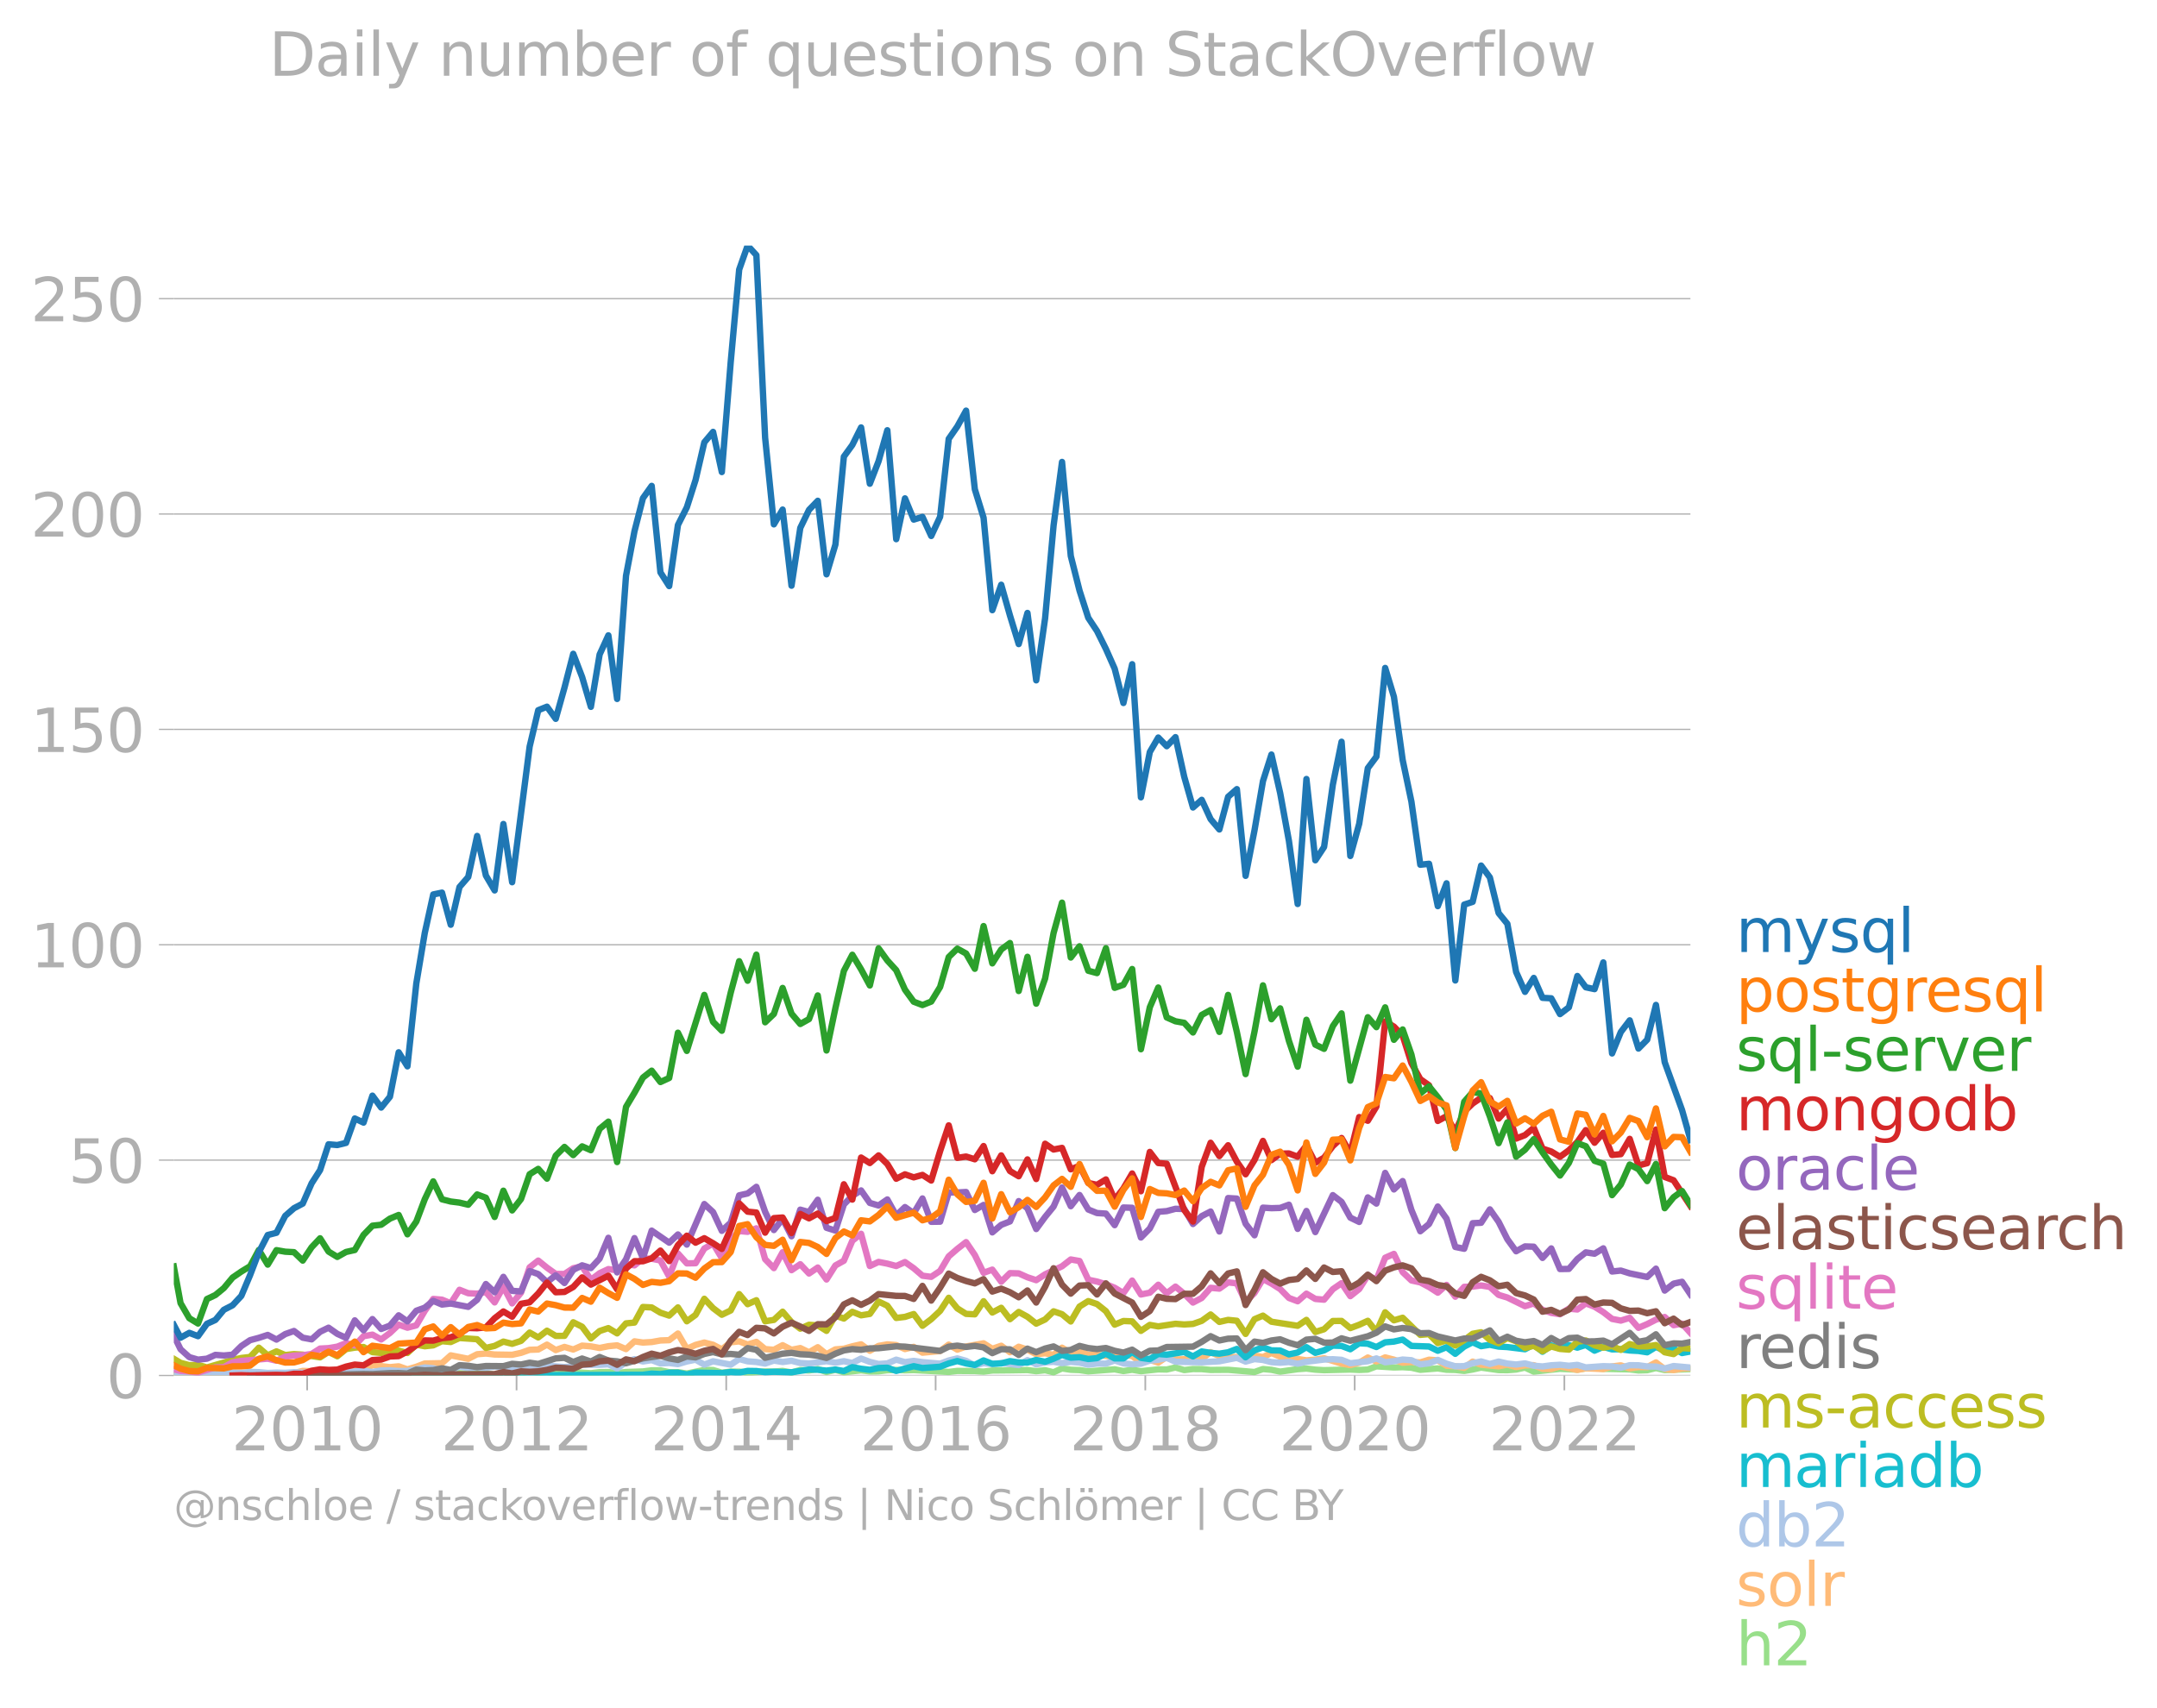 <svg xmlns="http://www.w3.org/2000/svg" xmlns:xlink="http://www.w3.org/1999/xlink" width="677.207" height="536.424" viewBox="0 0 507.905 402.318"><defs><style>*{stroke-linejoin:round;stroke-linecap:butt}</style></defs><g id="figure_1"><path id="patch_1" d="M0 402.318h507.905V0H0v402.318z" style="fill:none"/><g id="axes_1"><path id="patch_2" d="M40.922 323.95h357.12V57.838H40.923V323.95z" style="fill:none"/><g id="matplotlib.axis_1"><g id="xtick_1"><g id="line2d_1"><defs><path id="m1f8ab02eee" d="M0 0v3.5" style="stroke:#b0b0b0;stroke-width:.4"/></defs><use xlink:href="#m1f8ab02eee" x="72.329" y="323.95" style="fill:#b0b0b0;stroke:#b0b0b0;stroke-width:.4"/></g><g id="text_1" style="fill:#b0b0b0" transform="matrix(.14 0 0 -.14 54.514 341.588)"><defs><path id="DejaVuSans-32" d="M1228 531h2203V0H469v531q359 372 979 998 621 627 780 809 303 340 423 576 121 236 121 464 0 372-261 606-261 235-680 235-297 0-627-103-329-103-704-313v638q381 153 712 231 332 78 607 78 725 0 1156-363 431-362 431-968 0-288-108-546-107-257-392-607-78-91-497-524-418-433-1181-1211z" transform="scale(.016)"/><path id="DejaVuSans-30" d="M2034 4250q-487 0-733-480-245-479-245-1442 0-959 245-1439 246-480 733-480 491 0 736 480 246 480 246 1439 0 963-246 1442-245 480-736 480zm0 500q785 0 1199-621 414-620 414-1801 0-1178-414-1799Q2819-91 2034-91q-784 0-1198 620-414 621-414 1799 0 1181 414 1801 414 621 1198 621z" transform="scale(.016)"/><path id="DejaVuSans-31" d="M794 531h1031v3560L703 3866v575l1116 225h631V531h1031V0H794v531z" transform="scale(.016)"/></defs><use xlink:href="#DejaVuSans-32"/><use xlink:href="#DejaVuSans-30" x="63.623"/><use xlink:href="#DejaVuSans-31" x="127.246"/><use xlink:href="#DejaVuSans-30" x="190.869"/></g></g><g id="xtick_2"><use xlink:href="#m1f8ab02eee" id="line2d_2" x="121.633" y="323.95" style="fill:#b0b0b0;stroke:#b0b0b0;stroke-width:.4"/><g id="text_2" style="fill:#b0b0b0" transform="matrix(.14 0 0 -.14 103.818 341.588)"><use xlink:href="#DejaVuSans-32"/><use xlink:href="#DejaVuSans-30" x="63.623"/><use xlink:href="#DejaVuSans-31" x="127.246"/><use xlink:href="#DejaVuSans-32" x="190.869"/></g></g><g id="xtick_3"><use xlink:href="#m1f8ab02eee" id="line2d_3" x="171.005" y="323.95" style="fill:#b0b0b0;stroke:#b0b0b0;stroke-width:.4"/><g id="text_3" style="fill:#b0b0b0" transform="matrix(.14 0 0 -.14 153.19 341.588)"><defs><path id="DejaVuSans-34" d="M2419 4116 825 1625h1594v2491zm-166 550h794V1625h666v-525h-666V0h-628v1100H313v609l1940 2957z" transform="scale(.016)"/></defs><use xlink:href="#DejaVuSans-32"/><use xlink:href="#DejaVuSans-30" x="63.623"/><use xlink:href="#DejaVuSans-31" x="127.246"/><use xlink:href="#DejaVuSans-34" x="190.869"/></g></g><g id="xtick_4"><use xlink:href="#m1f8ab02eee" id="line2d_4" x="220.31" y="323.95" style="fill:#b0b0b0;stroke:#b0b0b0;stroke-width:.4"/><g id="text_4" style="fill:#b0b0b0" transform="matrix(.14 0 0 -.14 202.495 341.588)"><defs><path id="DejaVuSans-36" d="M2113 2584q-425 0-674-291-248-290-248-796 0-503 248-796 249-292 674-292t673 292q248 293 248 796 0 506-248 796-248 291-673 291zm1253 1979v-575q-238 112-480 171-242 60-480 60-625 0-955-422-329-422-376-1275 184 272 462 417 279 145 613 145 703 0 1111-427 408-426 408-1160 0-719-425-1154Q2819-91 2113-91q-810 0-1238 620-428 621-428 1799 0 1106 525 1764t1409 658q238 0 480-47t505-140z" transform="scale(.016)"/></defs><use xlink:href="#DejaVuSans-32"/><use xlink:href="#DejaVuSans-30" x="63.623"/><use xlink:href="#DejaVuSans-31" x="127.246"/><use xlink:href="#DejaVuSans-36" x="190.869"/></g></g><g id="xtick_5"><use xlink:href="#m1f8ab02eee" id="line2d_5" x="269.682" y="323.95" style="fill:#b0b0b0;stroke:#b0b0b0;stroke-width:.4"/><g id="text_5" style="fill:#b0b0b0" transform="matrix(.14 0 0 -.14 251.867 341.588)"><defs><path id="DejaVuSans-38" d="M2034 2216q-450 0-708-241-257-241-257-662 0-422 257-663 258-241 708-241t709 242q260 243 260 662 0 421-258 662-257 241-711 241zm-631 268q-406 100-633 378-226 279-226 679 0 559 398 884 399 325 1092 325 697 0 1094-325t397-884q0-400-227-679-226-278-629-378 456-106 710-416 255-309 255-755 0-679-414-1042Q2806-91 2034-91q-771 0-1186 362-414 363-414 1042 0 446 256 755 257 310 713 416zm-231 997q0-362 226-565 227-203 636-203 407 0 636 203 230 203 230 565 0 363-230 566-229 203-636 203-409 0-636-203-226-203-226-566z" transform="scale(.016)"/></defs><use xlink:href="#DejaVuSans-32"/><use xlink:href="#DejaVuSans-30" x="63.623"/><use xlink:href="#DejaVuSans-31" x="127.246"/><use xlink:href="#DejaVuSans-38" x="190.869"/></g></g><g id="xtick_6"><use xlink:href="#m1f8ab02eee" id="line2d_6" x="318.986" y="323.95" style="fill:#b0b0b0;stroke:#b0b0b0;stroke-width:.4"/><g id="text_6" style="fill:#b0b0b0" transform="matrix(.14 0 0 -.14 301.171 341.588)"><use xlink:href="#DejaVuSans-32"/><use xlink:href="#DejaVuSans-30" x="63.623"/><use xlink:href="#DejaVuSans-32" x="127.246"/><use xlink:href="#DejaVuSans-30" x="190.869"/></g></g><g id="xtick_7"><use xlink:href="#m1f8ab02eee" id="line2d_7" x="368.358" y="323.95" style="fill:#b0b0b0;stroke:#b0b0b0;stroke-width:.4"/><g id="text_7" style="fill:#b0b0b0" transform="matrix(.14 0 0 -.14 350.543 341.588)"><use xlink:href="#DejaVuSans-32"/><use xlink:href="#DejaVuSans-30" x="63.623"/><use xlink:href="#DejaVuSans-32" x="127.246"/><use xlink:href="#DejaVuSans-32" x="190.869"/></g></g></g><g id="matplotlib.axis_2"><g id="ytick_1"><path id="line2d_8" d="M40.922 323.95h357.12" clip-path="url(#p88f51750db)" style="fill:none;stroke:#b0b0b0;stroke-width:.3;stroke-linecap:square"/><g id="line2d_9"><defs><path id="m25d89b3b78" d="M0 0h-3.5" style="stroke:#b0b0b0;stroke-width:.3"/></defs><use xlink:href="#m25d89b3b78" x="40.922" y="323.95" style="fill:#b0b0b0;stroke:#b0b0b0;stroke-width:.3"/></g><use xlink:href="#DejaVuSans-30" id="text_8" style="fill:#b0b0b0" transform="matrix(.14 0 0 -.14 25.015 329.269)"/></g><g id="ytick_2"><path id="line2d_10" d="M40.922 273.228h357.12" clip-path="url(#p88f51750db)" style="fill:none;stroke:#b0b0b0;stroke-width:.3;stroke-linecap:square"/><use xlink:href="#m25d89b3b78" id="line2d_11" x="40.922" y="273.228" style="fill:#b0b0b0;stroke:#b0b0b0;stroke-width:.3"/><g id="text_9" style="fill:#b0b0b0" transform="matrix(.14 0 0 -.14 16.108 278.546)"><defs><path id="DejaVuSans-35" d="M691 4666h2478v-532H1269V2991q137 47 274 70 138 23 276 23 781 0 1237-428 457-428 457-1159 0-753-469-1171Q2575-91 1722-91q-294 0-599 50Q819 9 494 109v635q281-153 581-228t634-75q541 0 856 284 316 284 316 772 0 487-316 771-315 285-856 285-253 0-505-56-251-56-513-175v2344z" transform="scale(.016)"/></defs><use xlink:href="#DejaVuSans-35"/><use xlink:href="#DejaVuSans-30" x="63.623"/></g></g><g id="ytick_3"><path id="line2d_12" d="M40.922 222.505h357.12" clip-path="url(#p88f51750db)" style="fill:none;stroke:#b0b0b0;stroke-width:.3;stroke-linecap:square"/><use xlink:href="#m25d89b3b78" id="line2d_13" x="40.922" y="222.505" style="fill:#b0b0b0;stroke:#b0b0b0;stroke-width:.3"/><g id="text_10" style="fill:#b0b0b0" transform="matrix(.14 0 0 -.14 7.2 227.824)"><use xlink:href="#DejaVuSans-31"/><use xlink:href="#DejaVuSans-30" x="63.623"/><use xlink:href="#DejaVuSans-30" x="127.246"/></g></g><g id="ytick_4"><path id="line2d_14" d="M40.922 171.783h357.12" clip-path="url(#p88f51750db)" style="fill:none;stroke:#b0b0b0;stroke-width:.3;stroke-linecap:square"/><use xlink:href="#m25d89b3b78" id="line2d_15" x="40.922" y="171.783" style="fill:#b0b0b0;stroke:#b0b0b0;stroke-width:.3"/><g id="text_11" style="fill:#b0b0b0" transform="matrix(.14 0 0 -.14 7.2 177.102)"><use xlink:href="#DejaVuSans-31"/><use xlink:href="#DejaVuSans-35" x="63.623"/><use xlink:href="#DejaVuSans-30" x="127.246"/></g></g><g id="ytick_5"><path id="line2d_16" d="M40.922 121.06h357.12" clip-path="url(#p88f51750db)" style="fill:none;stroke:#b0b0b0;stroke-width:.3;stroke-linecap:square"/><use xlink:href="#m25d89b3b78" id="line2d_17" x="40.922" y="121.061" style="fill:#b0b0b0;stroke:#b0b0b0;stroke-width:.3"/><g id="text_12" style="fill:#b0b0b0" transform="matrix(.14 0 0 -.14 7.2 126.38)"><use xlink:href="#DejaVuSans-32"/><use xlink:href="#DejaVuSans-30" x="63.623"/><use xlink:href="#DejaVuSans-30" x="127.246"/></g></g><g id="ytick_6"><path id="line2d_18" d="M40.922 70.338h357.12" clip-path="url(#p88f51750db)" style="fill:none;stroke:#b0b0b0;stroke-width:.3;stroke-linecap:square"/><use xlink:href="#m25d89b3b78" id="line2d_19" x="40.922" y="70.338" style="fill:#b0b0b0;stroke:#b0b0b0;stroke-width:.3"/><g id="text_13" style="fill:#b0b0b0" transform="matrix(.14 0 0 -.14 7.2 75.657)"><use xlink:href="#DejaVuSans-32"/><use xlink:href="#DejaVuSans-35" x="63.623"/><use xlink:href="#DejaVuSans-30" x="127.246"/></g></g></g><path id="line2d_20" d="m40.922 323.886 7.801.064 28.638-.098 4.12-.033 4.12-.098 2.093.196 2.06-.035 2.06-.194 4.12-.033 2.094.131 3.985-.262 2.06.155 2.06-.35 4.12.195 4.153-.115 2.06.344 2.06-.48 2.06.186 2.094-.164 2.026-.29 2.027.225 2.06-.126 2.06.322 2.06.017 2.06-.279 4.153.245 2.06-.245 2.06-.026 2.06.223 2.094-.23 3.985-.13 2.06-.269 2.06.007 2.06.433 2.06-.008 2.094.328 4.12-.851 2.06.024 2.06.63 2.093-.261 1.993.01 1.992.219 4.12-.262 2.06.036 2.06-.167 2.094.36 2.06-.565 2.06.107 2.06-.344 2.06.704 2.093-.524 1.993.581 4.052-.457 2.06.269 2.06-.032 2.06-.263 2.094-.065 2.06.091 2.06-.058 8.24.436 2.026-.24 4.12.033 2.06.134 2.06-.265 4.154-.04 4.12-.067 2.06.27 2.094-.229 1.992.483 1.992-.908 2.06.316 2.06.077 2.06.295 6.214-.473 2.06.407 2.06-.306 2.06.338 4.086-.434 1.993.042 2.06-.487 2.06.618 2.06-.246 2.06.017 2.093.196 4.12-.033 6.214.524 1.992-.704 1.993.18 2.06.429 4.12-.575 2.06-.148 2.094.261 2.06.124 6.18-.156 2.093.098 2.027-.09 2.026-.761 4.12.262 2.06-.063 2.06.128 2.093.491 4.12-.327 2.06.316 2.06.044 2.094.229 1.993-.333 1.992-.452 4.12.589 2.06.025 2.06-.156 2.094-.458 2.06.952 6.18-.658 4.086.194 1.992-.325 2.06-.09 2.06.221 6.214.131 2.06.256 2.06-.06 2.06-.515 2.06.483 6.079-.23h0" clip-path="url(#p88f51750db)" style="fill:none;stroke:#98df8a;stroke-width:1.5;stroke-linecap:square"/><path id="line2d_21" d="m40.922 323.886 1.588-.1 8.206.091 1.992-.189 6.18.025 2.06-.221 2.094-.098 2.06.218 2.06.01 2.06-.247 2.06-.505 2.094.065 1.992-.18 1.993-.049 2.06.297 2.06-.395 2.06-.72 2.06.851 2.093-1.243 4.12.49 2.06-.2 2.06.724 2.094-.622 1.992-.764 4.053-.082 2.06-1.837 4.12.818 2.094-1.08 2.06-.167 2.06.232 4.12.066 2.093-.458 2.026-.718 2.027-.068 2.06-1.15 2.06 1.281 2.06-.74 2.06.61 2.093-.917 2.06.171 2.06.385 2.06-.418 2.06-.203 2.094.883 1.992-1.825 1.993.287 2.06-.123 2.06-.368 2.06-.072 2.06-1.564 2.094 3.6 2.06-.92 2.06-.553 2.06.52 2.06 1.084 2.093-1.67 1.993-.221 1.992.745 2.06-.615 2.06 1.695 2.06.165 2.06-1.081 2.094 1.08 2.06-.405 2.06.994 2.06-1.197 2.06 1.655 2.093-1.145 1.993-.152 1.992-.568 2.06-.466 2.06 1.513 2.06-1.141 2.06-.364 2.094.163 2.06.945 2.06-.52 2.06 1.365 4.154-.383 2.026-1.516 2.026 1.19 2.06-.745 4.12-.744 2.06 1.292 2.094-.72 2.06 1.525 2.06-1.296 2.06.687 2.06 1.08 2.094-.229 1.992.381 1.992-1.69 2.06 1.236 2.06-.287 2.06.726 2.06-.039 2.094.295 2.06.083 2.06-.312 2.06.244 2.06 1.555 2.094-.621 1.992.621 1.993-1.341 2.06.598 2.06-.042 2.06-.263 2.06.198 2.093-1.604 2.06.933 2.06.31 2.06-.107 2.06.828 2.094-1.146 1.992.332 1.993-.953 2.06.871 2.06.7 2.06-.159 2.06.322 2.094-.164 2.06-.327 4.12 1.251 2.06.353 2.093-.557 2.027-1.222 2.026.928 2.06-.956 2.06.53 2.06.721 2.06-.164 2.093.098 2.06-.644 2.06.153 2.06 1.267 2.06.107 2.094.393 1.993-1.46 1.992.707 4.12.393 2.06-.41 2.06.574 2.094-.393 2.06-.046 2.06.864 2.06.05 2.06-.639 4.086.856 1.992-.398 4.12.197 2.06-.626 2.06-.258 2.094.72 2.06-.326 2.06.031 2.06-1.113 2.06 1.572 2.094.229 1.992-.355 1.993-.104h0" clip-path="url(#p88f51750db)" style="fill:none;stroke:#ffbb78;stroke-width:1.5;stroke-linecap:square"/><path id="line2d_22" d="m40.922 323.316 1.588.34 2.06-.18 4.153.245 1.993-.35 1.992.055 2.06-.186 2.06.12 2.06-.256 2.06.06 2.094.197 2.06-.087 2.06.054 2.06-.156 2.06.156 6.079-.524 2.06.03 2.06.33 4.12-.327 2.093.295 2.06-.366 2.06-.027 2.06.163 2.06-.032 4.086-.804 1.993.182 2.06.586 2.06-.095 2.06-.92 2.06.364 2.094-.164 2.06.105 2.06-.301 4.12.229 2.093.523 2.026-.41 2.027-.67 6.18.46 2.06-.132 2.093-.393h4.12l2.06-.118 2.06 1.002 2.094-1.506 1.992-.699 1.993.536 2.06-.313 2.06.77 2.06-.094 2.06.258 2.094-.621 2.06-.415 2.06 1.167 2.06-.795 4.153.795 1.993-1.324 1.992.539 2.06.16 2.06.364 2.06-.703 2.06.343 2.094-.295 2.06.527 2.06.128 4.12-.557 2.093.36 1.993-.359 1.992.425 2.06-1.045 2.06.783 2.06.502 2.06-.142 2.094-.884 2.06.586 2.06-.291 2.06.291 4.154.363 2.026-.751 2.026-.492 2.06.576 2.06 1.093 2.06-.552 2.06.224 2.094-.261 4.12.49 2.06-1.163 2.06 1 2.094-.458 1.992-.149 1.992.312 2.06-.3 2.06.17 2.06.507 2.06-.278 2.094.032 2.06-.769 2.06.704 2.06.21 2.06-.145 2.094-.72 1.992-.194 1.993-.46 2.06.91 6.18.137 4.153-.239 4.12-.811 2.06.886 2.094-.589 1.992.203 1.993.517 2.06.132 2.06-.164 2.06.401 2.06-.467 4.154-.514 2.06-.075 2.06.143 2.06.806 4.12-.478 2.026-.667 2.06.914 2.06-.26 2.06-.383 2.06.154 2.093.982 2.06-.256 2.06-.791 2.06.892 2.06.613 2.094-.033 1.993-.706 1.992-.406 2.06.6 2.06-.568 2.06.466 2.06.222 2.094-.262 2.06.547 2.06.173 2.06-.274 2.06-.119 2.093.23 1.993-.21 1.992.602 4.12-.295 2.06.062 2.06.298 2.094-.589 2.06.021 2.06.274 2.06.03 2.06.46 2.094-.588 3.985.36h0" clip-path="url(#p88f51750db)" style="fill:none;stroke:#aec7e8;stroke-width:1.5;stroke-linecap:square"/><g id="text_14" style="fill:#1f77b4" transform="matrix(.14 0 0 -.14 408.756 224.206)"><defs><path id="DejaVuSans-6d" d="M3328 2828q216 388 516 572t706 184q547 0 844-383 297-382 297-1088V0h-578v2094q0 503-179 746-178 244-543 244-447 0-707-297-259-296-259-809V0h-578v2094q0 506-178 748t-550 242q-441 0-701-298-259-298-259-808V0H581v3500h578v-544q197 322 472 475t653 153q382 0 649-194 267-193 395-562z" transform="scale(.016)"/><path id="DejaVuSans-79" d="M2059-325q-243-625-475-815-231-191-618-191H506v481h338q237 0 368 113 132 112 291 531l103 262L191 3500h609L1894 763l1094 2737h609L2059-325z" transform="scale(.016)"/><path id="DejaVuSans-73" d="M2834 3397v-544q-243 125-506 187-262 63-544 63-428 0-642-131t-214-394q0-200 153-314t616-217l197-44q612-131 870-370t258-667q0-488-386-773Q2250-91 1575-91q-281 0-586 55T347 128v594q319-166 628-249 309-82 613-82 406 0 624 139 219 139 219 392 0 234-158 359-157 125-692 241l-200 47q-534 112-772 345-237 233-237 639 0 494 350 762 350 269 994 269 318 0 599-47 282-46 519-140z" transform="scale(.016)"/><path id="DejaVuSans-71" d="M947 1747q0-634 261-995t717-361q456 0 718 361 263 361 263 995t-263 995q-262 361-718 361t-717-361q-261-361-261-995zM2906 525q-181-312-458-464-276-152-664-152-634 0-1033 506-398 507-398 1332t398 1331q399 506 1033 506 388 0 664-152 277-151 458-463v531h575v-4831h-575V525z" transform="scale(.016)"/><path id="DejaVuSans-6c" d="M603 4863h575V0H603v4863z" transform="scale(.016)"/></defs><use xlink:href="#DejaVuSans-6d"/><use xlink:href="#DejaVuSans-79" x="97.412"/><use xlink:href="#DejaVuSans-73" x="156.592"/><use xlink:href="#DejaVuSans-71" x="208.691"/><use xlink:href="#DejaVuSans-6c" x="272.168"/></g><g id="text_15" style="fill:#ff7f0e" transform="matrix(.14 0 0 -.14 408.756 238.206)"><defs><path id="DejaVuSans-70" d="M1159 525v-1856H581v4831h578v-531q182 312 458 463 277 152 661 152 638 0 1036-506 399-506 399-1331T3314 415Q2916-91 2278-91q-384 0-661 152-276 152-458 464zm1957 1222q0 634-261 995t-717 361q-457 0-718-361t-261-995q0-634 261-995t718-361q456 0 717 361t261 995z" transform="scale(.016)"/><path id="DejaVuSans-6f" d="M1959 3097q-462 0-731-361t-269-989q0-628 267-989 268-361 733-361 460 0 728 362 269 363 269 988 0 622-269 986-268 364-728 364zm0 487q750 0 1178-488 429-487 429-1349 0-859-429-1349Q2709-91 1959-91q-753 0-1180 489-426 490-426 1349 0 862 426 1349 427 488 1180 488z" transform="scale(.016)"/><path id="DejaVuSans-74" d="M1172 4494v-994h1184v-447H1172V1153q0-428 117-550t477-122h590V0h-590q-666 0-919 248-253 249-253 905v1900H172v447h422v994h578z" transform="scale(.016)"/><path id="DejaVuSans-67" d="M2906 1791q0 625-258 968-257 344-723 344-462 0-720-344-258-343-258-968 0-622 258-966t720-344q466 0 723 344 258 344 258 966zm575-1357q0-893-397-1329-396-436-1215-436-303 0-572 45t-522 139v559q253-137 500-202 247-66 503-66 566 0 847 295t281 892v285q-178-310-456-463T1784 0Q1141 0 747 490 353 981 353 1791q0 812 394 1302 394 491 1037 491 388 0 666-153t456-462v531h575V434z" transform="scale(.016)"/><path id="DejaVuSans-72" d="M2631 2963q-97 56-211 82-114 27-251 27-488 0-749-317t-261-911V0H581v3500h578v-544q182 319 472 473 291 155 707 155 59 0 131-8 72-7 159-23l3-590z" transform="scale(.016)"/><path id="DejaVuSans-65" d="M3597 1894v-281H953q38-594 358-905t892-311q331 0 642 81t618 244V178Q3153 47 2828-22t-659-69q-838 0-1327 487-489 488-489 1320 0 859 464 1363 464 505 1252 505 706 0 1117-455 411-454 411-1235zm-575 169q-6 471-264 752-258 282-683 282-481 0-770-272t-333-766l2050 4z" transform="scale(.016)"/></defs><use xlink:href="#DejaVuSans-70"/><use xlink:href="#DejaVuSans-6f" x="63.477"/><use xlink:href="#DejaVuSans-73" x="124.658"/><use xlink:href="#DejaVuSans-74" x="176.758"/><use xlink:href="#DejaVuSans-67" x="215.967"/><use xlink:href="#DejaVuSans-72" x="279.443"/><use xlink:href="#DejaVuSans-65" x="318.307"/><use xlink:href="#DejaVuSans-73" x="379.83"/><use xlink:href="#DejaVuSans-71" x="431.93"/><use xlink:href="#DejaVuSans-6c" x="495.406"/></g><g id="text_16" style="fill:#2ca02c" transform="matrix(.14 0 0 -.14 408.756 252.206)"><defs><path id="DejaVuSans-2d" d="M313 2009h1684v-512H313v512z" transform="scale(.016)"/><path id="DejaVuSans-76" d="M191 3500h609L1894 563l1094 2937h609L2284 0h-781L191 3500z" transform="scale(.016)"/></defs><use xlink:href="#DejaVuSans-73"/><use xlink:href="#DejaVuSans-71" x="52.1"/><use xlink:href="#DejaVuSans-6c" x="115.576"/><use xlink:href="#DejaVuSans-2d" x="143.359"/><use xlink:href="#DejaVuSans-73" x="179.443"/><use xlink:href="#DejaVuSans-65" x="231.543"/><use xlink:href="#DejaVuSans-72" x="293.066"/><use xlink:href="#DejaVuSans-76" x="334.18"/><use xlink:href="#DejaVuSans-65" x="393.359"/><use xlink:href="#DejaVuSans-72" x="454.883"/></g><g id="text_17" style="fill:#d62728" transform="matrix(.14 0 0 -.14 408.756 266.206)"><defs><path id="DejaVuSans-6e" d="M3513 2113V0h-575v2094q0 497-194 743-194 247-581 247-466 0-735-297-269-296-269-809V0H581v3500h578v-544q207 316 486 472 280 156 646 156 603 0 912-373 310-373 310-1098z" transform="scale(.016)"/><path id="DejaVuSans-64" d="M2906 2969v1894h575V0h-575v525q-181-312-458-464-276-152-664-152-634 0-1033 506-398 507-398 1332t398 1331q399 506 1033 506 388 0 664-152 277-151 458-463zM947 1747q0-634 261-995t717-361q456 0 718 361 263 361 263 995t-263 995q-262 361-718 361t-717-361q-261-361-261-995z" transform="scale(.016)"/><path id="DejaVuSans-62" d="M3116 1747q0 634-261 995t-717 361q-457 0-718-361t-261-995q0-634 261-995t718-361q456 0 717 361t261 995zM1159 2969q182 312 458 463 277 152 661 152 638 0 1036-506 399-506 399-1331T3314 415Q2916-91 2278-91q-384 0-661 152-276 152-458 464V0H581v4863h578V2969z" transform="scale(.016)"/></defs><use xlink:href="#DejaVuSans-6d"/><use xlink:href="#DejaVuSans-6f" x="97.412"/><use xlink:href="#DejaVuSans-6e" x="158.594"/><use xlink:href="#DejaVuSans-67" x="221.973"/><use xlink:href="#DejaVuSans-6f" x="285.449"/><use xlink:href="#DejaVuSans-64" x="346.631"/><use xlink:href="#DejaVuSans-62" x="410.107"/></g><g id="text_18" style="fill:#9467bd" transform="matrix(.14 0 0 -.14 408.756 280.206)"><defs><path id="DejaVuSans-61" d="M2194 1759q-697 0-966-159t-269-544q0-306 202-486 202-179 548-179 479 0 768 339t289 901v128h-572zm1147 238V0h-575v531q-197-318-491-470T1556-91q-537 0-855 302-317 302-317 808 0 590 395 890 396 300 1180 300h807v57q0 397-261 614t-733 217q-300 0-585-72-284-72-546-216v532q315 122 612 182 297 61 578 61 760 0 1135-394 375-393 375-1193z" transform="scale(.016)"/><path id="DejaVuSans-63" d="M3122 3366v-538q-244 135-489 202t-495 67q-560 0-870-355-309-354-309-995t309-996q310-354 870-354 250 0 495 67t489 202V134Q2881 22 2623-34q-257-57-548-57-791 0-1257 497-465 497-465 1341 0 856 470 1346 471 491 1290 491 265 0 518-55 253-54 491-163z" transform="scale(.016)"/></defs><use xlink:href="#DejaVuSans-6f"/><use xlink:href="#DejaVuSans-72" x="61.182"/><use xlink:href="#DejaVuSans-61" x="102.295"/><use xlink:href="#DejaVuSans-63" x="163.574"/><use xlink:href="#DejaVuSans-6c" x="218.555"/><use xlink:href="#DejaVuSans-65" x="246.338"/></g><g id="text_19" style="fill:#8c564b" transform="matrix(.14 0 0 -.14 408.756 294.206)"><defs><path id="DejaVuSans-69" d="M603 3500h575V0H603v3500zm0 1363h575v-729H603v729z" transform="scale(.016)"/><path id="DejaVuSans-68" d="M3513 2113V0h-575v2094q0 497-194 743-194 247-581 247-466 0-735-297-269-296-269-809V0H581v4863h578V2956q207 316 486 472 280 156 646 156 603 0 912-373 310-373 310-1098z" transform="scale(.016)"/></defs><use xlink:href="#DejaVuSans-65"/><use xlink:href="#DejaVuSans-6c" x="61.523"/><use xlink:href="#DejaVuSans-61" x="89.307"/><use xlink:href="#DejaVuSans-73" x="150.586"/><use xlink:href="#DejaVuSans-74" x="202.686"/><use xlink:href="#DejaVuSans-69" x="241.895"/><use xlink:href="#DejaVuSans-63" x="269.678"/><use xlink:href="#DejaVuSans-73" x="324.658"/><use xlink:href="#DejaVuSans-65" x="376.758"/><use xlink:href="#DejaVuSans-61" x="438.281"/><use xlink:href="#DejaVuSans-72" x="499.561"/><use xlink:href="#DejaVuSans-63" x="538.424"/><use xlink:href="#DejaVuSans-68" x="593.404"/></g><g id="text_20" style="fill:#e377c2" transform="matrix(.14 0 0 -.14 408.756 308.206)"><use xlink:href="#DejaVuSans-73"/><use xlink:href="#DejaVuSans-71" x="52.1"/><use xlink:href="#DejaVuSans-6c" x="115.576"/><use xlink:href="#DejaVuSans-69" x="143.359"/><use xlink:href="#DejaVuSans-74" x="171.143"/><use xlink:href="#DejaVuSans-65" x="210.352"/></g><g id="text_21" style="fill:#7f7f7f" transform="matrix(.14 0 0 -.14 408.756 322.206)"><use xlink:href="#DejaVuSans-72"/><use xlink:href="#DejaVuSans-65" x="38.863"/><use xlink:href="#DejaVuSans-64" x="100.387"/><use xlink:href="#DejaVuSans-69" x="163.863"/><use xlink:href="#DejaVuSans-73" x="191.646"/></g><g id="text_22" style="fill:#bcbd22" transform="matrix(.14 0 0 -.14 408.756 336.206)"><use xlink:href="#DejaVuSans-6d"/><use xlink:href="#DejaVuSans-73" x="97.412"/><use xlink:href="#DejaVuSans-2d" x="149.512"/><use xlink:href="#DejaVuSans-61" x="185.596"/><use xlink:href="#DejaVuSans-63" x="246.875"/><use xlink:href="#DejaVuSans-63" x="301.855"/><use xlink:href="#DejaVuSans-65" x="356.836"/><use xlink:href="#DejaVuSans-73" x="418.359"/><use xlink:href="#DejaVuSans-73" x="470.459"/></g><g id="text_23" style="fill:#17becf" transform="matrix(.14 0 0 -.14 408.756 350.206)"><use xlink:href="#DejaVuSans-6d"/><use xlink:href="#DejaVuSans-61" x="97.412"/><use xlink:href="#DejaVuSans-72" x="158.691"/><use xlink:href="#DejaVuSans-69" x="199.805"/><use xlink:href="#DejaVuSans-61" x="227.588"/><use xlink:href="#DejaVuSans-64" x="288.867"/><use xlink:href="#DejaVuSans-62" x="352.344"/></g><g id="text_24" style="fill:#aec7e8" transform="matrix(.14 0 0 -.14 408.756 364.206)"><use xlink:href="#DejaVuSans-64"/><use xlink:href="#DejaVuSans-62" x="63.477"/><use xlink:href="#DejaVuSans-32" x="126.953"/></g><g id="text_25" style="fill:#ffbb78" transform="matrix(.14 0 0 -.14 408.756 378.206)"><use xlink:href="#DejaVuSans-73"/><use xlink:href="#DejaVuSans-6f" x="52.1"/><use xlink:href="#DejaVuSans-6c" x="113.281"/><use xlink:href="#DejaVuSans-72" x="141.064"/></g><g id="text_26" style="fill:#98df8a" transform="matrix(.14 0 0 -.14 408.756 392.206)"><use xlink:href="#DejaVuSans-68"/><use xlink:href="#DejaVuSans-32" x="63.379"/></g><g id="text_27" style="fill:#b0b0b0" transform="matrix(.097 0 0 -.097 40.922 357.986)"><defs><path id="DejaVuSans-40" d="M2381 1678q0-447 222-702 222-254 610-254 384 0 604 256 221 256 221 700 0 438-225 695-225 258-607 258-378 0-602-256-223-256-223-697zm1703-934q-187-241-429-355t-564-114q-538 0-874 389t-336 1014q0 625 337 1015 338 391 873 391 322 0 565-117 244-117 428-354v409h447V722q457 69 714 417 258 349 258 902 0 334-99 628-98 294-298 544-325 409-792 626t-1017 217q-384 0-738-102-353-101-653-301-490-319-767-836-276-517-276-1120 0-497 179-932 180-434 521-765 328-325 759-495 431-171 922-171 403 0 792 136t714 389l281-347q-390-303-851-464t-936-161q-578 0-1091 205-512 205-912 595Q841 78 631 592q-209 514-209 1105 0 569 212 1084 213 516 607 907 403 396 931 607t1119 211q662 0 1229-272 568-271 952-771 234-307 357-666 124-359 124-744 0-822-497-1297T4084 263v481z" transform="scale(.016)"/><path id="DejaVuSans-2f" d="M1625 4666h531L531-594H0l1625 5260z" transform="scale(.016)"/><path id="DejaVuSans-6b" d="M581 4863h578V1991l1716 1509h734L1753 1863 3688 0h-750L1159 1709V0H581v4863z" transform="scale(.016)"/><path id="DejaVuSans-66" d="M2375 4863v-479h-550q-309 0-430-125-120-125-120-450v-309h947v-447h-947V0H697v3053H147v447h550v244q0 584 272 851 272 268 862 268h544z" transform="scale(.016)"/><path id="DejaVuSans-77" d="M269 3500h575l719-2731 715 2731h678l719-2731 716 2731h575L4050 0h-678l-753 2869L1863 0h-679L269 3500z" transform="scale(.016)"/><path id="DejaVuSans-7c" d="M1344 4891v-6400H813v6400h531z" transform="scale(.016)"/><path id="DejaVuSans-4e" d="M628 4666h850L3547 763v3903h612V0h-850L1241 3903V0H628v4666z" transform="scale(.016)"/><path id="DejaVuSans-53" d="M3425 4513v-616q-359 172-678 256-319 85-616 85-515 0-795-200t-280-569q0-310 186-468 186-157 705-254l381-78q706-135 1042-474t336-907q0-679-455-1029Q2797-91 1919-91q-331 0-705 75-373 75-773 222v650q384-215 753-325 369-109 725-109 540 0 834 212 294 213 294 607 0 343-211 537t-692 291l-385 75q-706 140-1022 440-315 300-315 835 0 619 436 975t1201 356q329 0 669-60 341-59 697-177z" transform="scale(.016)"/><path id="DejaVuSans-f6" d="M1959 3097q-462 0-731-361t-269-989q0-628 267-989 268-361 733-361 460 0 728 362 269 363 269 988 0 622-269 986-268 364-728 364zm0 487q750 0 1178-488 429-487 429-1349 0-859-429-1349Q2709-91 1959-91q-753 0-1180 489-426 490-426 1349 0 862 426 1349 427 488 1180 488zm295 1266h634v-631h-634v631zm-1222 0h634v-631h-634v631z" transform="scale(.016)"/><path id="DejaVuSans-43" d="M4122 4306v-665q-319 297-680 443-361 147-767 147-800 0-1225-489t-425-1414q0-922 425-1411t1225-489q406 0 767 147t680 444V359q-331-225-702-338-370-112-782-112-1060 0-1670 648-609 649-609 1771 0 1125 609 1773 610 649 1670 649 418 0 788-111 371-111 696-333z" transform="scale(.016)"/><path id="DejaVuSans-42" d="M1259 2228V519h1013q509 0 754 211 246 211 246 645 0 438-246 645-245 208-754 208H1259zm0 1919V2741h935q462 0 688 173 227 174 227 530 0 353-227 528-226 175-688 175h-935zm-631 519h1613q722 0 1112-300 391-300 391-853 0-429-200-682t-588-315q466-100 724-418 258-317 258-792 0-625-425-966Q3088 0 2303 0H628v4666z" transform="scale(.016)"/><path id="DejaVuSans-59" d="M-13 4666h679l1293-1919 1285 1919h678L2272 2222V0h-634v2222L-13 4666z" transform="scale(.016)"/></defs><use xlink:href="#DejaVuSans-40"/><use xlink:href="#DejaVuSans-6e" x="100"/><use xlink:href="#DejaVuSans-73" x="163.379"/><use xlink:href="#DejaVuSans-63" x="215.479"/><use xlink:href="#DejaVuSans-68" x="270.459"/><use xlink:href="#DejaVuSans-6c" x="333.838"/><use xlink:href="#DejaVuSans-6f" x="361.621"/><use xlink:href="#DejaVuSans-65" x="422.803"/><use xlink:href="#DejaVuSans-20" x="484.326"/><use xlink:href="#DejaVuSans-2f" x="516.113"/><use xlink:href="#DejaVuSans-20" x="549.805"/><use xlink:href="#DejaVuSans-73" x="581.592"/><use xlink:href="#DejaVuSans-74" x="633.691"/><use xlink:href="#DejaVuSans-61" x="672.9"/><use xlink:href="#DejaVuSans-63" x="734.18"/><use xlink:href="#DejaVuSans-6b" x="789.16"/><use xlink:href="#DejaVuSans-6f" x="843.445"/><use xlink:href="#DejaVuSans-76" x="904.627"/><use xlink:href="#DejaVuSans-65" x="963.807"/><use xlink:href="#DejaVuSans-72" x="1025.33"/><use xlink:href="#DejaVuSans-66" x="1066.443"/><use xlink:href="#DejaVuSans-6c" x="1101.648"/><use xlink:href="#DejaVuSans-6f" x="1129.432"/><use xlink:href="#DejaVuSans-77" x="1190.613"/><use xlink:href="#DejaVuSans-2d" x="1272.4"/><use xlink:href="#DejaVuSans-74" x="1308.484"/><use xlink:href="#DejaVuSans-72" x="1347.693"/><use xlink:href="#DejaVuSans-65" x="1386.557"/><use xlink:href="#DejaVuSans-6e" x="1448.08"/><use xlink:href="#DejaVuSans-64" x="1511.459"/><use xlink:href="#DejaVuSans-73" x="1574.936"/><use xlink:href="#DejaVuSans-20" x="1627.035"/><use xlink:href="#DejaVuSans-7c" x="1658.822"/><use xlink:href="#DejaVuSans-20" x="1692.514"/><use xlink:href="#DejaVuSans-4e" x="1724.301"/><use xlink:href="#DejaVuSans-69" x="1799.105"/><use xlink:href="#DejaVuSans-63" x="1826.889"/><use xlink:href="#DejaVuSans-6f" x="1881.869"/><use xlink:href="#DejaVuSans-20" x="1943.051"/><use xlink:href="#DejaVuSans-53" x="1974.838"/><use xlink:href="#DejaVuSans-63" x="2038.314"/><use xlink:href="#DejaVuSans-68" x="2093.295"/><use xlink:href="#DejaVuSans-6c" x="2156.674"/><use xlink:href="#DejaVuSans-f6" x="2184.457"/><use xlink:href="#DejaVuSans-6d" x="2245.639"/><use xlink:href="#DejaVuSans-65" x="2343.051"/><use xlink:href="#DejaVuSans-72" x="2404.574"/><use xlink:href="#DejaVuSans-20" x="2445.688"/><use xlink:href="#DejaVuSans-7c" x="2477.475"/><use xlink:href="#DejaVuSans-20" x="2511.166"/><use xlink:href="#DejaVuSans-43" x="2542.953"/><use xlink:href="#DejaVuSans-43" x="2612.777"/><use xlink:href="#DejaVuSans-20" x="2682.602"/><use xlink:href="#DejaVuSans-42" x="2714.389"/><use xlink:href="#DejaVuSans-59" x="2777.492"/></g><g id="text_28" style="fill:#b0b0b0" transform="matrix(.14 0 0 -.14 63.337 17.838)"><defs><path id="DejaVuSans-44" d="M1259 4147V519h763q966 0 1414 437 448 438 448 1382 0 937-448 1373t-1414 436h-763zm-631 519h1297q1356 0 1990-564 635-564 635-1764 0-1207-638-1773Q3275 0 1925 0H628v4666z" transform="scale(.016)"/><path id="DejaVuSans-75" d="M544 1381v2119h575V1403q0-497 193-746 194-248 582-248 465 0 735 297 271 297 271 810v1984h575V0h-575v538q-209-319-486-474-276-155-642-155-603 0-916 375-312 375-312 1097zm1447 2203z" transform="scale(.016)"/><path id="DejaVuSans-4f" d="M2522 4238q-688 0-1093-513-404-512-404-1397 0-881 404-1394 405-512 1093-512 687 0 1089 512 402 513 402 1394 0 885-402 1397-402 513-1089 513zm0 512q981 0 1568-658 588-658 588-1764 0-1103-588-1761Q3503-91 2522-91q-984 0-1574 656-589 657-589 1763t589 1764q590 658 1574 658z" transform="scale(.016)"/></defs><use xlink:href="#DejaVuSans-44"/><use xlink:href="#DejaVuSans-61" x="77.002"/><use xlink:href="#DejaVuSans-69" x="138.281"/><use xlink:href="#DejaVuSans-6c" x="166.064"/><use xlink:href="#DejaVuSans-79" x="193.848"/><use xlink:href="#DejaVuSans-20" x="253.027"/><use xlink:href="#DejaVuSans-6e" x="284.814"/><use xlink:href="#DejaVuSans-75" x="348.193"/><use xlink:href="#DejaVuSans-6d" x="411.572"/><use xlink:href="#DejaVuSans-62" x="508.984"/><use xlink:href="#DejaVuSans-65" x="572.461"/><use xlink:href="#DejaVuSans-72" x="633.984"/><use xlink:href="#DejaVuSans-20" x="675.098"/><use xlink:href="#DejaVuSans-6f" x="706.885"/><use xlink:href="#DejaVuSans-66" x="768.066"/><use xlink:href="#DejaVuSans-20" x="803.271"/><use xlink:href="#DejaVuSans-71" x="835.059"/><use xlink:href="#DejaVuSans-75" x="898.535"/><use xlink:href="#DejaVuSans-65" x="961.914"/><use xlink:href="#DejaVuSans-73" x="1023.438"/><use xlink:href="#DejaVuSans-74" x="1075.537"/><use xlink:href="#DejaVuSans-69" x="1114.746"/><use xlink:href="#DejaVuSans-6f" x="1142.529"/><use xlink:href="#DejaVuSans-6e" x="1203.711"/><use xlink:href="#DejaVuSans-73" x="1267.09"/><use xlink:href="#DejaVuSans-20" x="1319.189"/><use xlink:href="#DejaVuSans-6f" x="1350.977"/><use xlink:href="#DejaVuSans-6e" x="1412.158"/><use xlink:href="#DejaVuSans-20" x="1475.537"/><use xlink:href="#DejaVuSans-53" x="1507.324"/><use xlink:href="#DejaVuSans-74" x="1570.801"/><use xlink:href="#DejaVuSans-61" x="1610.01"/><use xlink:href="#DejaVuSans-63" x="1671.289"/><use xlink:href="#DejaVuSans-6b" x="1726.27"/><use xlink:href="#DejaVuSans-4f" x="1784.18"/><use xlink:href="#DejaVuSans-76" x="1862.891"/><use xlink:href="#DejaVuSans-65" x="1922.07"/><use xlink:href="#DejaVuSans-72" x="1983.594"/><use xlink:href="#DejaVuSans-66" x="2024.707"/><use xlink:href="#DejaVuSans-6c" x="2059.912"/><use xlink:href="#DejaVuSans-6f" x="2087.695"/><use xlink:href="#DejaVuSans-77" x="2148.877"/></g><path id="line2d_23" d="M58.888 323.95h6.214l32.926-.066 1.992-.115 1.993.148 8.24-.065 6.213.065 2.06-.136 8.207.136 4.12-.033 4.12-.032 16.412-.066 2.06-.276 2.06.113 2.06-.316 2.06-.012 2.094.426 2.06-.447 6.18.12 2.093-.262 1.993.13 1.992-.392 2.06.032 2.06.262 2.06-.093 4.154.126 4.12-.654 2.06.054 2.06.207 2.093-.261 1.993.356 1.992-.913 2.06.375 2.06.247 2.06-.417 2.06-.074 2.094.753 4.12-1.113 2.06.434 4.154-.303 2.026-.772 2.026-.57 2.06.563 2.06.354 2.06-1.064 2.06.802 2.094-.098 2.06-.535 2.06.306 2.06.032 2.06-.621 2.094.425 1.992-.71 1.992-.893 2.06.65 2.06-.127 2.06.431 2.06-.202 2.094-1.047 2.06 1.114 2.06-.001 2.06-1.52 2.06 1.389 2.094.294 1.992-1.21 1.993.163 4.12-.622 2.06 1.033 2.06-1.163 2.093.327 2.06.194 2.06-.325 2.06-.79 2.06 1.968 2.094-1.636 1.992-.707 1.993.707 2.06.039 2.06.91 2.06-.437 2.06-1.265 2.094 1.342 2.06-.584 2.06-1.118 2.06.07 2.06.781 2.093-1.407 2.027.106 2.026.777 2.06-1.102 2.06-.174 2.06-.469 2.06 1.484 4.153.14 2.06 1.005 2.06-.837 2.06 1.557 2.094-1.702 1.993-1.019 1.992.921 2.06-.332 2.06.43 2.06.111 4.154.511 2.06-1.085 2.06 1.674 2.06-1.505 2.06.752 2.093-.818 1.993.61 1.992-.642 2.06 1.349 2.06-.891 2.06.587 2.06-.031 2.094.294 2.06.108 2.06.318 2.06-1.264 2.06.871 2.094-.49 1.992 1.058 1.993-.371h0" clip-path="url(#p88f51750db)" style="fill:none;stroke:#17becf;stroke-width:1.5;stroke-linecap:square"/><path id="line2d_24" d="m40.922 320.019 1.588.953 2.06.543 2.06-.052 2.093.589 3.985-1.146 2.06-.642 2.06-.437 2.06-.24 2.06-2.182 2.094 1.8 2.06-.936 2.06.87 2.06-.228 2.06.13 4.086.634 1.993-1.288 2.06 1.032 2.06-1.687 2.06-.342 2.06-.149 2.093 1.211 2.06.189 2.06-.45 2.06-.091 2.06.549 2.094-1.964 1.992.381 1.993-.217 2.06-.98 2.06.194 2.06-.939 4.154.285 2.06 2.048 2.06-.477 2.06-1.01 2.06.519 2.093-.687 2.026-1.962 2.027 1.143 2.06-1.583 2.06 1.223 2.06-.006 2.06-3.2 2.093 1.047 2.06 2.762 2.06-1.748 2.06-.687 2.06 1.243 2.094-2.356 1.992-.191 1.993-3.67 2.06.105 2.06 1.237 2.06.69 2.06-1.934 2.094 3.272 2.06-1.507 2.06-3.794 2.06 2.205 2.06 1.558 2.093-1.014 1.993-3.851 1.992 2.378 2.06-.931 2.06 4.956 2.06-.324 2.06-1.934 2.094 2.455 2.06 1.542 2.06-.92 2.06.142 2.06 1.297 2.093-3.6 1.993.7 1.992-1.583 2.06.82 2.06-.329 2.06-2.918 2.06.987 2.094 2.88 2.06-.249 2.06-.667 2.06 2.764 2.06-1.553 2.094-1.964 2.026-3.078 2.026 2.49 2.06 1.298 2.06.108 2.06-3.083 2.06 2.658 2.094-1.113 2.06 2.681 2.06-1.7 2.06 1.126 2.06 1.624 2.094-.982 1.992-1.92 1.992.677 2.06 1.716 2.06-3.516 2.06-1.285 2.06.696 2.094 1.669 2.06 3.18 2.06-.857 2.06.08 2.06 2.243 2.094-1.407 1.992.354 4.053-.616 2.06.164 2.06-.13 2.06-.72 2.093-1.506 2.06 1.753 2.06-.477 2.06.206 2.06 3.1 2.094-3.47 1.992-.84 1.993 1.43 6.18.964 2.06-1.39 2.094 2.847 2.06-.646 2.06-1.939 2.06-.022 2.06 1.69 2.093-.784 2.027-.93 2.026 2.566 2.06-4.57 2.06 1.886 2.06-.602 4.153 4.038 2.06-.183 2.06 2.114 2.06-.626 2.06 1.215 2.094-1.276 1.993-1.507 1.992-.358 2.06 1.79 2.06.795 2.06-1.234 2.06.776 2.094 1.57 2.06-.52 2.06 1.273 2.06-1.104 2.06.58 2.093.164 1.993-1.848 1.992-.312 2.06 1.146 2.06.556 2.06-.387 2.06.91 2.094-1.374 2.06.531 2.06.025 2.06-.329 2.06 1.704 2.094.425 1.992-1.41 1.993.134h0" clip-path="url(#p88f51750db)" style="fill:none;stroke:#bcbd22;stroke-width:1.5;stroke-linecap:square"/><path id="line2d_25" d="m60.948 323.95 14.42-.145 4.053-.058 6.18-.157 2.093.033 4.12-.23 2.06-.018 2.06.117 2.094-.917 1.992.18 1.993-.081 2.06-.415 2.06.382 2.06-1.126 2.06.144 2.094.327 2.06-.268 4.12.034 2.06-.551 2.093.164 2.026-.424 2.027.293 4.12-1.31 2.06-.133 2.06.985 2.093-.819 2.06.713 2.06-1.072 2.06.835 2.06.179 2.094.458 3.985-1.145 4.12-.622 2.06.623 2.06.359 2.094-.818 2.06.222 2.06-.811 2.06-.44 2.06.538 2.093-.098 1.993.18 1.992-1.555 2.06.394 2.06 1.897 4.12-.982 2.094-.196 2.06.33 2.06.095 2.06.276 2.06.51 2.093-1.015 1.993-.768 1.992-.312 2.06.165 2.06-.328 2.06-.044 4.154-.447 2.06.075 8.274 1.005 2.026-.994 2.026-.25 2.06.307 2.06-.241 2.06.342 2.06 1.36 2.094-.917 2.06.03 2.06 1.312 2.06-1.48 2.06.825 2.094-.85 1.992-.5 1.992 1.056 2.06-.227 2.06-.951 2.06.511 2.06.241 2.094-.262 2.06.664 2.06.416 2.06-.687 2.06 1.342 2.094-1.08 1.992-.08 1.993-.804 6.18-.088 2.06-1.122 2.093-1.342 2.06 1.01 2.06-.421 2.06-.052 2.06 2.768 2.094-2.029 1.992.304 1.993-.566 2.06-.275 2.06.799 2.06.588 2.06-1.308 2.094-.196 2.06.895 2.06-.012 2.06-1.002 2.06.577 4.12-1.054 2.026-.844 2.06-1.486 2.06.7 2.06-.328 2.06.263 2.093.982 2.06-.061 2.06.813 4.12.95 2.094-.459 1.993.01 4.052-1.923 2.06 2.47 2.06-.982 2.06.949 2.094.36 2.06-.295 2.06.917 2.06-1.627 2.06 1.136 2.093-1.113 1.993-.11 1.992.895 2.06-.03 2.06-.166 2.06.876 4.154-2.708 2.06 2.1 2.06-.366 2.06-1.393 2.06 2.571 2.094-.425 1.992.06 1.993-.388h0" clip-path="url(#p88f51750db)" style="fill:none;stroke:#7f7f7f;stroke-width:1.5;stroke-linecap:square"/><path id="line2d_26" d="m40.922 322.492 1.588.378 2.06.133 2.06.26 4.086-1.233 1.992-.044 2.06-1.147 2.06-.325 6.214-.524 2.06.477 2.06-.935 2.06-.282 2.06-.078 2.094-.294 1.992-1.268 1.993-.107 2.06-.35 2.06-.828 2.06.558 2.06-2.194 2.093-.36 2.06 1.133 2.06-1.526 2.06-1.957 2.06.714 2.094-.557 1.992-3.403 1.993-2.814 2.06.177 2.06.837 2.06-3.17 2.06.814 2.094.098 2.06-.372 2.06 2.434 2.06-3.685 2.06 3.914 2.093-2.52 2.026-5.962 2.027-1.597 2.06 1.668 2.06 1.474 2.06.014 2.06-1.356 2.093-.458 2.06 3.2 2.06-1.564 2.06-.972 2.06.285 2.094-1.473 1.992.304 1.993-1.613 2.06.062 2.06.396 2.06 3.797 2.06-5.433 2.094 2.324 2.06-.035 2.06-3.467 2.06-1.166 2.06 3.424 2.093-4.287 1.993-2.081 1.992.183 2.06-.823 2.06 7.27 2.06 2.096 2.06-3.732 2.094 4.221 2.06-1.402 2.06 2.187 2.06-1.409 2.06 2.816 2.093-3.305 1.993-1.11 1.992-4.715 2.06-1.632 2.06 7.588 2.06-.96 2.06.404 2.094.556 2.06-.927 2.06 1.45 2.06 1.762 2.06.268 2.094-1.407 2.026-3.414 2.026-1.757 2.06-1.602 2.06 3.042 2.06 4.194 2.06-.758 2.094 2.847 2.06-2.021 2.06.058 2.06.922 2.06.681 2.094-1.374 3.984-1.898 2.06-1.602 2.06.358 2.06 4.41 2.06.433 2.094.622 2.06.839 2.06 1.255 2.06-2.946 2.06 3.274 2.094-.426 1.992-1.872 1.993 2.003 2.06-1.559 2.06 1.69 2.06 2.064 2.06-1.082 2.093-2.39 2.06.192 2.06-1.467 2.06.216 2.06 4.365 2.094-2.094 1.992-3.279 1.993 1.053 2.06 1.307 2.06 2.097 2.06.778 2.06-1.793 2.094 1.244 2.06.177 2.06-2.468 2.06-1.421 2.06 3.057 2.093-1.669 2.027-3.222 2.026 1.03 2.06-5.181 2.06-.906 2.06 4.287 2.06 1.964 2.093.458 2.06 1.095 2.06 1.326 2.06-1.833 2.06 2.782 2.094-2.323 1.993-.063 1.992-.264 2.06.341 2.06 1.884 2.06.618 4.154 2.033 2.06-.646 2.06 1.496 2.06.736 2.06.312 2.093-1.31 1.993.198 1.992-1.441 2.06.786 2.06 1.276 2.06 1.599 2.06.397 2.094-.655 2.06 2.354 2.06-.881 2.06-1.046 2.06-.623 2.094 1.93 1.992-.363 1.993 2.196h0" clip-path="url(#p88f51750db)" style="fill:none;stroke:#e377c2;stroke-width:1.5;stroke-linecap:square"/><path id="line2d_27" d="M73.376 323.95h24.652l1.992-.181 1.993.115 2.06-.002 2.06-.194 10.333-.065 2.06-.485 2.06.321 2.094-.49 2.026.106 2.027-.107 2.06-.337 2.06-.514 2.06.074 2.06.188 2.093-.982 2.06-.152 2.06-.633 2.06-.179 2.06.997 2.094-1.276 1.992.426 1.993-.982 2.06-.788 2.06.493 2.06-.797 2.06-.545 2.094.328 2.06.555 2.06-.72 2.06-.43 2.06 1.282 2.093-3.207 1.993-2.109 1.992.767 2.06-1.704 2.06.133 2.06 1.186 2.06-1.578 2.094-.95 2.06.905 2.06 1.026 2.06-1.567 2.06.03 2.093-1.67 1.993-3.027 1.992-.965 2.06 1.067 2.06-1.001 2.06-1.535 4.154.422 2.06.017 2.06.703 2.06-3.07 2.06 3.463 2.094-3.044 2.026-3.315 2.026 1.025 2.06.722 2.06.554 2.06-.994 2.06 2.924 2.094-.687 2.06.84 2.06 1.19 2.06-1.596 2.06 2.839 2.094-3.698 1.992-4.375 1.992 3.851 2.06 2.127 2.06-1.898 2.06-.097 2.06 2.192 2.094-2.618 2.06 2.388 4.12 2.13 2.06 3.368 2.094-1.374 1.992-3.366 1.993.486 2.06.074 2.06-1.252 2.06.001 2.06-1.768 2.093-3.043 2.06 2.309 2.06-2.277 2.06-.496 2.06 7.925 2.094-3.6 1.992-4.12 1.993 1.568 2.06 1.101 2.06-.84 2.06-.242 2.06-2.016 2.094 1.997 2.06-2.686 2.06 1.05 2.06-.17 2.06 3.867 2.093-1.21 2.027-1.86 2.026 1.532 2.06-2.465 2.06-.775 2.06-.476 2.06.706 2.093 2.65 2.06.363 2.06.913 2.06.305 2.06 1.692 2.094.556 1.993-3.205 1.992-1.278 2.06.815 2.06 1.41 2.06-.362 2.06 1.965 2.094.557 2.06.96 2.06 2.868 2.06-.433 2.06.924 2.093-.981 1.993-2.35 1.992-.137 2.06 1.293 2.06-.475 2.06.07 2.06 1.304 2.094.59 2.06-.069 2.06.624 2.06-.454 2.06 2.81 2.094-1.08 1.992 1.501 1.993-.715h0" clip-path="url(#p88f51750db)" style="fill:none;stroke:#8c564b;stroke-width:1.5;stroke-linecap:square"/><path id="line2d_28" d="m40.922 314.503 1.588 3.262 2.06 1.857 2.06.597 2.093-.229 1.993-.895 1.992.143 2.06-.191 2.06-2.035 2.06-1.38 2.06-.55 2.094-.688 2.06 1.102 2.06-1.298 2.06-.73 2.06 1.58 2.094.394 1.992-1.782 1.993-.967 2.06 1.45 2.06.939 2.06-4.117 2.06 2.35 2.093-2.651 2.06 2.33 2.06-.792 2.06-2.42 2.06 1.438 2.094-2.52 1.992-.728 1.993-1.595 2.06.868 2.06-.246 4.12.785 2.094-1.669 2.06-3.705 2.06 1.938 2.06-3.629 2.06 3.302 2.093.13 2.026-4.793 2.027.703 2.06 1.91 2.06-1.615 2.06 1.817 2.06-3.093 2.093-1.08 2.06.656 2.06-2.227 2.06-4.908 2.06 8.148 2.094-3.076 1.992-4.997 1.993 4.735 2.06-6.5 4.12 2.84 2.06-1.936 2.094 2.389 4.12-9.556 2.06 1.9 2.06 4.416 2.093-1.93 1.993-6.43 1.992-.443 2.06-1.564 2.06 5.884 2.06 4.294 2.06-2.625 2.094 4.09 2.06-6.266 2.06.572 2.06-2.906 2.06 6.604 2.093.655 1.993-6.157 1.992-2.024 2.06-1.276 2.06 2.945 2.06.606 2.06-1.425 2.094 3.764 2.06-1.967 2.06 1.443 2.06-3.472 2.06 5.501 2.094-.033 2.026-6.87 2.026-.002 2.06-.118 2.06 4.241 2.06-1.197 2.06 6.466 2.094-1.767 2.06-.81 2.06-4.786 2.06 1.708 2.06 4.87 2.094-2.847 1.992-2.443 1.992-4.495 2.06 4.408 2.06-2.64 2.06 3.418 2.06.835 2.094.131 2.06 2.72 2.06-4.16 2.06.068 2.06 7 2.094-2.126 1.992-3.927 1.993-.164 2.06-.546 2.06.055 2.06 3.53 2.06-1.86 2.093-1.08 2.06 4.698 2.06-7.873 2.06.129 2.06 5.925 2.094 2.716 1.992-6.508 1.993.127 2.06-.062 2.06-.756 2.06 5.693 2.06-4.22 2.094 4.974 4.12-8.705 2.06 1.594 2.06 3.707 2.093 1.015 2.027-5.782 2.026 1.462 2.06-7.233 2.06 3.895 2.06-1.968 2.06 6.811 2.093 5.007 2.06-1.707 2.06-4.118 2.06 2.867 2.06 6.656 2.094.425 1.993-6.023 1.992-.096 2.06-3.16 2.06 2.931 2.06 4.103 2.06 2.835 2.094-1.146 2.06.069 2.06 2.647 2.06-2.241 2.06 4.86 2.093-.034 1.993-2.326 1.992-1.568 2.06.319 2.06-1.268 2.06 5.46 2.06-.224 2.094.655 4.12.85 2.06-1.956 2.06 5.163 2.094-1.636 1.992-.433 1.993 2.986h0" clip-path="url(#p88f51750db)" style="fill:none;stroke:#9467bd;stroke-width:1.5;stroke-linecap:square"/><path id="line2d_29" d="m54.768 323.95 2.06-.066 2.06.066 6.214-.135 2.06.07 2.06-.341 2.06.013 2.094-.72 1.992-.336 1.993.14 2.06-.078 2.06-.708 2.06-.475 2.06.181 2.093-1.244 2.06-.12 2.06-.73 2.06-.082 2.06-1.096 2.094-1.473 1.992-1.127 1.993.047 2.06-.578 2.06-.207 2.06-.807 2.06-1.386 2.094.066 2.06-.202 2.06-2.154 2.06-1.6 2.06 1.24 2.093-3.044 2.026-.36 2.027-2.061 2.06-2.571 2.06 2.276 2.06-.078 2.06-1.165 2.093-2.258 2.06 1.698 4.12-2.097 2.06 3.213 2.094-4.909 1.992-1.721 1.993.02 2.06-.694 2.06-1.826 2.06 2.468 2.06-3.744 2.094-2.226 2.06 1.642 2.06-1.053 2.06 1.188 2.06 1.332 2.093-4.68 1.993-6.05 1.992 1.96 2.06.202 2.06 4.74 2.06-3.421 2.06-.146 2.094 3.665 2.06-4.5 2.06 1.03 2.06-1.131 2.06 1.786 2.093-.752 1.993-7.925 1.992 3.605 2.06-9.902 2.06 1.296 2.06-1.803 2.06 2.032 2.094 3.469 2.06-1.038 2.06.71 2.06-.575 2.06 1.328 2.094-6.938 2.026-6.058 2.026 7.662 2.06-.322 2.06.65 2.06-3.118 2.06 5.931 2.094-3.73 2.06 3.682 2.06 1.227 2.06-3.966 2.06 4.62 2.094-8.312 1.992 1.362 1.992-.38 2.06 5.044 2.06-.823 2.06 4.035 2.06.448 2.094-1.276 2.06 4.784 2.06-2.657 2.06-3.53 2.06 4.185 2.094-9.261 1.992 2.619 1.993.162 4.12 10.897 2.06 2.725 2.06-12.902 2.093-5.661 2.06 3.144 2.06-2.555 2.06 3.873 2.06 2.966 2.094-3.37 1.992-4.496 1.993 4.529 2.06-1.522 2.06-.05 2.06.76 2.06-2.624 2.094 4.057 2.06-1.196 2.06-2.73 2.06-1.903 2.06 3.539 2.093-8.476 2.027.875 2.026-3.33 2.06-20.066 2.06 1.218 2.06 2.13 2.06 6.476 2.093 3.763 2.06 1.461 2.06 8.39 2.06-1.12 2.06 3.64 2.094-4.713 1.993-1.912 1.992-1.36 2.06.085 2.06 4.823 2.06-2.321 2.06 7.033 2.094-.818 2.06-1.718 2.06 4.892 2.06.688 2.06 1.243 2.093-1.538 1.993-1.952 1.992-2.793 2.06 2.977 2.06-2.355 2.06 5.23 2.06-.19 2.094-3.6 2.06 6.258 2.06-.532 2.06-7.922 2.06 11.162 2.094.786 3.985 6.086h0" clip-path="url(#p88f51750db)" style="fill:none;stroke:#d62728;stroke-width:1.5;stroke-linecap:square"/><path id="line2d_30" d="m40.922 298.272 1.588 8.629 2.06 3.557 2.06 1.253 2.093-5.76 1.993-.95 1.992-1.635 2.06-2.478 2.06-1.416 2.06-1.255 2.06-3.817 2.094 3.436 2.06-3.407 2.06.364 2.06.11 2.06 1.984 2.094-3.141 1.992-2.114 1.993 3.128 2.06 1.259 2.06-1.16 2.06-.463 2.06-3.563 2.093-2.16 2.06-.229 2.06-1.44 2.06-.86 2.06 4.558 2.094-3.01 1.992-5.262 1.993-4.196 2.06 4.225 2.06.52 2.06.258 2.06.495 2.094-2.422 2.06.777 2.06 4.525 2.06-6.182 2.06 4.644 2.093-2.684 2.026-5.84 2.027-1.26 2.06 2.3 2.06-5.41 2.06-2.063 2.06 1.932 2.093-2.061 2.06.906 2.06-5.03 2.06-1.699 2.06 9.52 2.094-12.99 1.992-3.336 1.993-3.57 2.06-1.628 2.06 2.676 2.06-.952 2.06-10.665 2.094 4.286 4.12-13.187 2.06 6.345 2.06 2.097 2.093-8.966 1.993-7.413 1.992 4.599 2.06-6.143 2.06 15.927 2.06-1.961 2.06-6.122 2.094 6.054 2.06 2.435 2.06-1.158 2.06-5.571 2.06 12.966 2.093-9.98 1.993-8.764 1.992-3.803 2.06 3.427 2.06 3.805 2.06-8.742 2.06 2.852 2.094 2.29 2.06 4.596 2.06 2.833 2.06.785 2.06-.818 2.094-3.436 2.026-7.044 2.026-1.987 2.06 1.146 2.06 3.599 2.06-10.058 2.06 8.781 2.094-3.272 2.06-1.519 2.06 11.303 2.06-8.056 2.06 11.034 2.094-5.923 1.992-10.705 1.992-7.162 2.06 12.925 2.06-2.65 2.06 5.76 2.06.556 2.094-5.858 2.06 9.327 2.06-.72 2.06-3.71 2.06 18.894 2.094-9.883 1.992-4.654 1.993 7.043 2.06.909 2.06.367 2.06 2.27 2.06-4.135 2.093-1.145 2.06 5.145 2.06-8.712 2.06 8.746 2.06 9.906 2.094-10.013 1.992-10.888 1.993 7.975 2.06-2.56 2.06 7.665 2.06 6.064 2.06-11.038 2.094 5.858 2.06.987 2.06-5.34 2.06-3.012 2.06 15.84 4.12-14.933 2.026 2.335 2.06-4.662 2.06 7.64 2.06-2.433 2.06 5.901 2.093 9.163 2.06-1.673 2.06 2.557 2.06 2.92 2.06 9.057 2.094-10.898 1.993-2.27 1.992.307 2.06 5.428 2.06 6.287 2.06-4.9 2.06 8.074 2.094-1.636 2.06-2.482 2.06 3.104 2.06 2.88 2.06 2.585 2.093-2.978 1.993-4.64 1.992.713 2.06 3.442 2.06.681 2.06 7.4 2.06-2.491 2.094-4.712 2.06 1.083 2.06 2.81 2.06-4.027 2.06 10.41 2.094-2.586 1.992-1.455 1.993 3.222h0" clip-path="url(#p88f51750db)" style="fill:none;stroke:#2ca02c;stroke-width:1.5;stroke-linecap:square"/><path id="line2d_31" d="m40.922 321.54 1.588.806 2.06.556 2.06.066 2.093-.818 3.985.13 2.06-.494 2.06.004 2.06-.173 2.06-1.594 2.094-.59 2.06.932 2.06.541 2.06-.033 2.06-.556 2.094-1.243 1.992.347 1.993-1.067 2.06.828 4.12-3.212 2.06 2.482 2.093-1.505 4.12.556 2.06-1.06 4.154-.249 1.992-3.113 1.993-.683 2.06 2.151 2.06-1.987 2.06 1.75 2.06-1.783 2.094-.458 2.06.788 2.06-.1 2.06-1.253 2.06.336 2.093-.164 2.026-3.26 2.027.479 2.06-1.888 2.06.382 2.06.564 2.06.025 2.093-2.29 2.06.879 2.06-3.3 2.06 1.271 2.06 1.117 2.094-5.53 1.992 1.07 1.993 1.417 2.06-.711 2.06.22 2.06-.39 2.06-1.835 2.094.032 2.06.992 2.06-2.17 2.06-1.482 2.06-.023 2.093-2.356 1.993-6.157 1.992-.42 2.06 3.072 2.06 1.803 2.06.226 2.06-1.437 2.094 4.81 2.06-4.286 2.06.23 2.06.954 2.06 1.63 2.093-3.73 1.993-1.548 1.992.926 2.06-3.568 2.06.263 2.06-1.514 2.06-2.02 2.094 2.683 4.12-1.21 2.06 1.798 2.06-.588 2.094-1.538 2.026-7.425 2.026 3.433 2.06 1.79 2.06-.252 2.06-4.246 2.06 8.402 2.094-5.727 2.06 4.257 2.06-1.181 2.06-1.727 2.06 1.662 2.094-2.258 1.992-2.829 1.992-1.524 2.06 1.872 2.06-5.373 2.06 4.426 2.06 1.89 2.094-.033 2.06 3.757 2.06-3.954 2.06-2.708 2.06 9.09 2.094-6.578 1.992.91 1.993.105 2.06.396 2.06-1.05 2.06 2.504 2.06-3.094 2.093-1.473 2.06.847 2.06-3.563 2.06-.427 2.06 9.034 2.094-5.04 1.992-2.514 1.993-4.685 2.06-.752 2.06 3.108 2.06 6.022 2.06-11.29 2.094 7.395 2.06-2.665 2.06-5.385 2.06-.093 2.06 4.969 2.093-7.657 2.027-4.897 2.026-.896 2.06-6.194 2.06.304 2.06-3.01 2.06 3.86 2.093 4.484 2.06-1.107 2.06 1.467 2.06.697 2.06 10.004 2.094-7.429 1.993-6.068 1.992-1.982 2.06 4.528 2.06 1.232 2.06-1.367 2.06 5.36 2.094-1.244 2.06 1.294 2.06-1.883 2.06-.957 2.06 6.52 2.093.556 1.993-6.658 1.992.31 2.06 4.615 2.06-4.354 2.06 5.977 2.06-2.05 2.094-3.469 2.06.75 2.06 3.8 2.06-6.775 2.06 8.934 2.094-2.225 1.992.066 1.993 3.468h0" clip-path="url(#p88f51750db)" style="fill:none;stroke:#ff7f0e;stroke-width:1.5;stroke-linecap:square"/><path id="line2d_32" d="m40.922 312.03 1.588 3.019 2.06-1.142 2.06.782 2.093-2.913 1.993-.905 1.992-2.4 2.06-1.057 2.06-2.215 2.06-4.886 2.06-5.39 2.094-4.057 2.06-.528 2.06-3.988 2.06-1.794 2.06-1.086 2.094-4.778 1.992-3.11 1.993-6.085 2.06.18 2.06-.507 2.06-5.749 2.06.971 2.093-6.348 2.06 2.807 2.06-2.546 2.06-10.472 2.06 3.306 2.094-19.536 1.992-11.887 1.993-9.057 2.06-.429 2.06 7.563 2.06-8.881 2.06-2.376 2.094-9.654 2.06 9.324 2.06 3.504 2.06-15.643 2.06 13.712 4.12-31.938 2.026-8.574 2.06-.827 2.06 2.856 2.06-7.353 2.06-7.962 2.093 5.465 2.06 7.028 2.06-12.33 2.06-4.51 2.06 14.982 2.094-29.026 1.992-10.472 1.993-7.788 2.06-2.897 2.06 20.372 2.06 3.23 2.06-14.39 2.094-4.155 2.06-6.443 2.06-8.872 2.06-2.456 2.06 9.459 2.093-25.917 1.993-21.77 1.992-5.653 2.06 2.255 2.06 43.035 2.06 20.367 2.06-3.481 2.094 17.932 2.06-13.605 2.06-4.262 2.06-2.13 2.06 17.314 2.093-7.003 1.993-20.713 1.992-2.75 2.06-4.127 2.06 13.257 2.06-5.31 2.06-7.289 2.094 25.656 2.06-9.61 2.06 4.996 2.06-.633 2.06 4.494 2.094-4.516 2.026-18.355 2.026-2.915 2.06-3.731 2.06 18.522 2.06 6.704 2.06 21.766 2.094-5.989 2.06 7.25 2.06 6.723 2.06-7.33 2.06 15.871 2.094-14.627 1.992-21.826 1.992-14.989 2.06 22.146 2.06 8.157 2.06 6.417 2.06 3.105 2.094 4.222 2.06 4.643 2.06 8.086 2.06-9.134 2.06 31.354 2.094-10.668 1.992-3.414 1.993 2.04 2.06-2.134 2.06 9.333 2.06 7.236 2.06-1.804 2.093 4.549 2.06 2.429 2.06-7.698 2.06-1.804 2.06 20.424 2.094-10.733 1.992-11.585 1.993-6.25 2.06 9.09 2.06 11.264 2.06 14.842 2.06-29.437 2.094 19.144 2.06-3.132 2.06-14.67 2.06-10.116 2.06 26.904 2.093-7.592 2.027-13.09 2.026-2.716 2.06-20.887 2.06 6.783 2.06 14.893 2.06 9.813 2.093 14.857 2.06-.222 2.06 9.974 2.06-5.376 2.06 22.883 2.094-17.867 1.993-.651 1.992-8.544 2.06 2.793 2.06 8.398 2.06 2.524 2.06 11.351 2.094 4.68 2.06-3.283 2.06 4.69 2.06.112 2.06 3.717 2.093-1.604 1.993-7.371 1.992 2.659 2.06.435 2.06-6.293 2.06 21.442 2.06-5.047 2.094-2.749 2.06 6.646 2.06-2.097 2.06-8.182 2.06 13.483 4.086 11.296 1.993 7.03h0" clip-path="url(#p88f51750db)" style="fill:none;stroke:#1f77b4;stroke-width:1.5;stroke-linecap:square"/></g></g><defs><clipPath id="p88f51750db"><path d="M40.922 57.838h357.12V323.95H40.922z"/></clipPath></defs></svg>